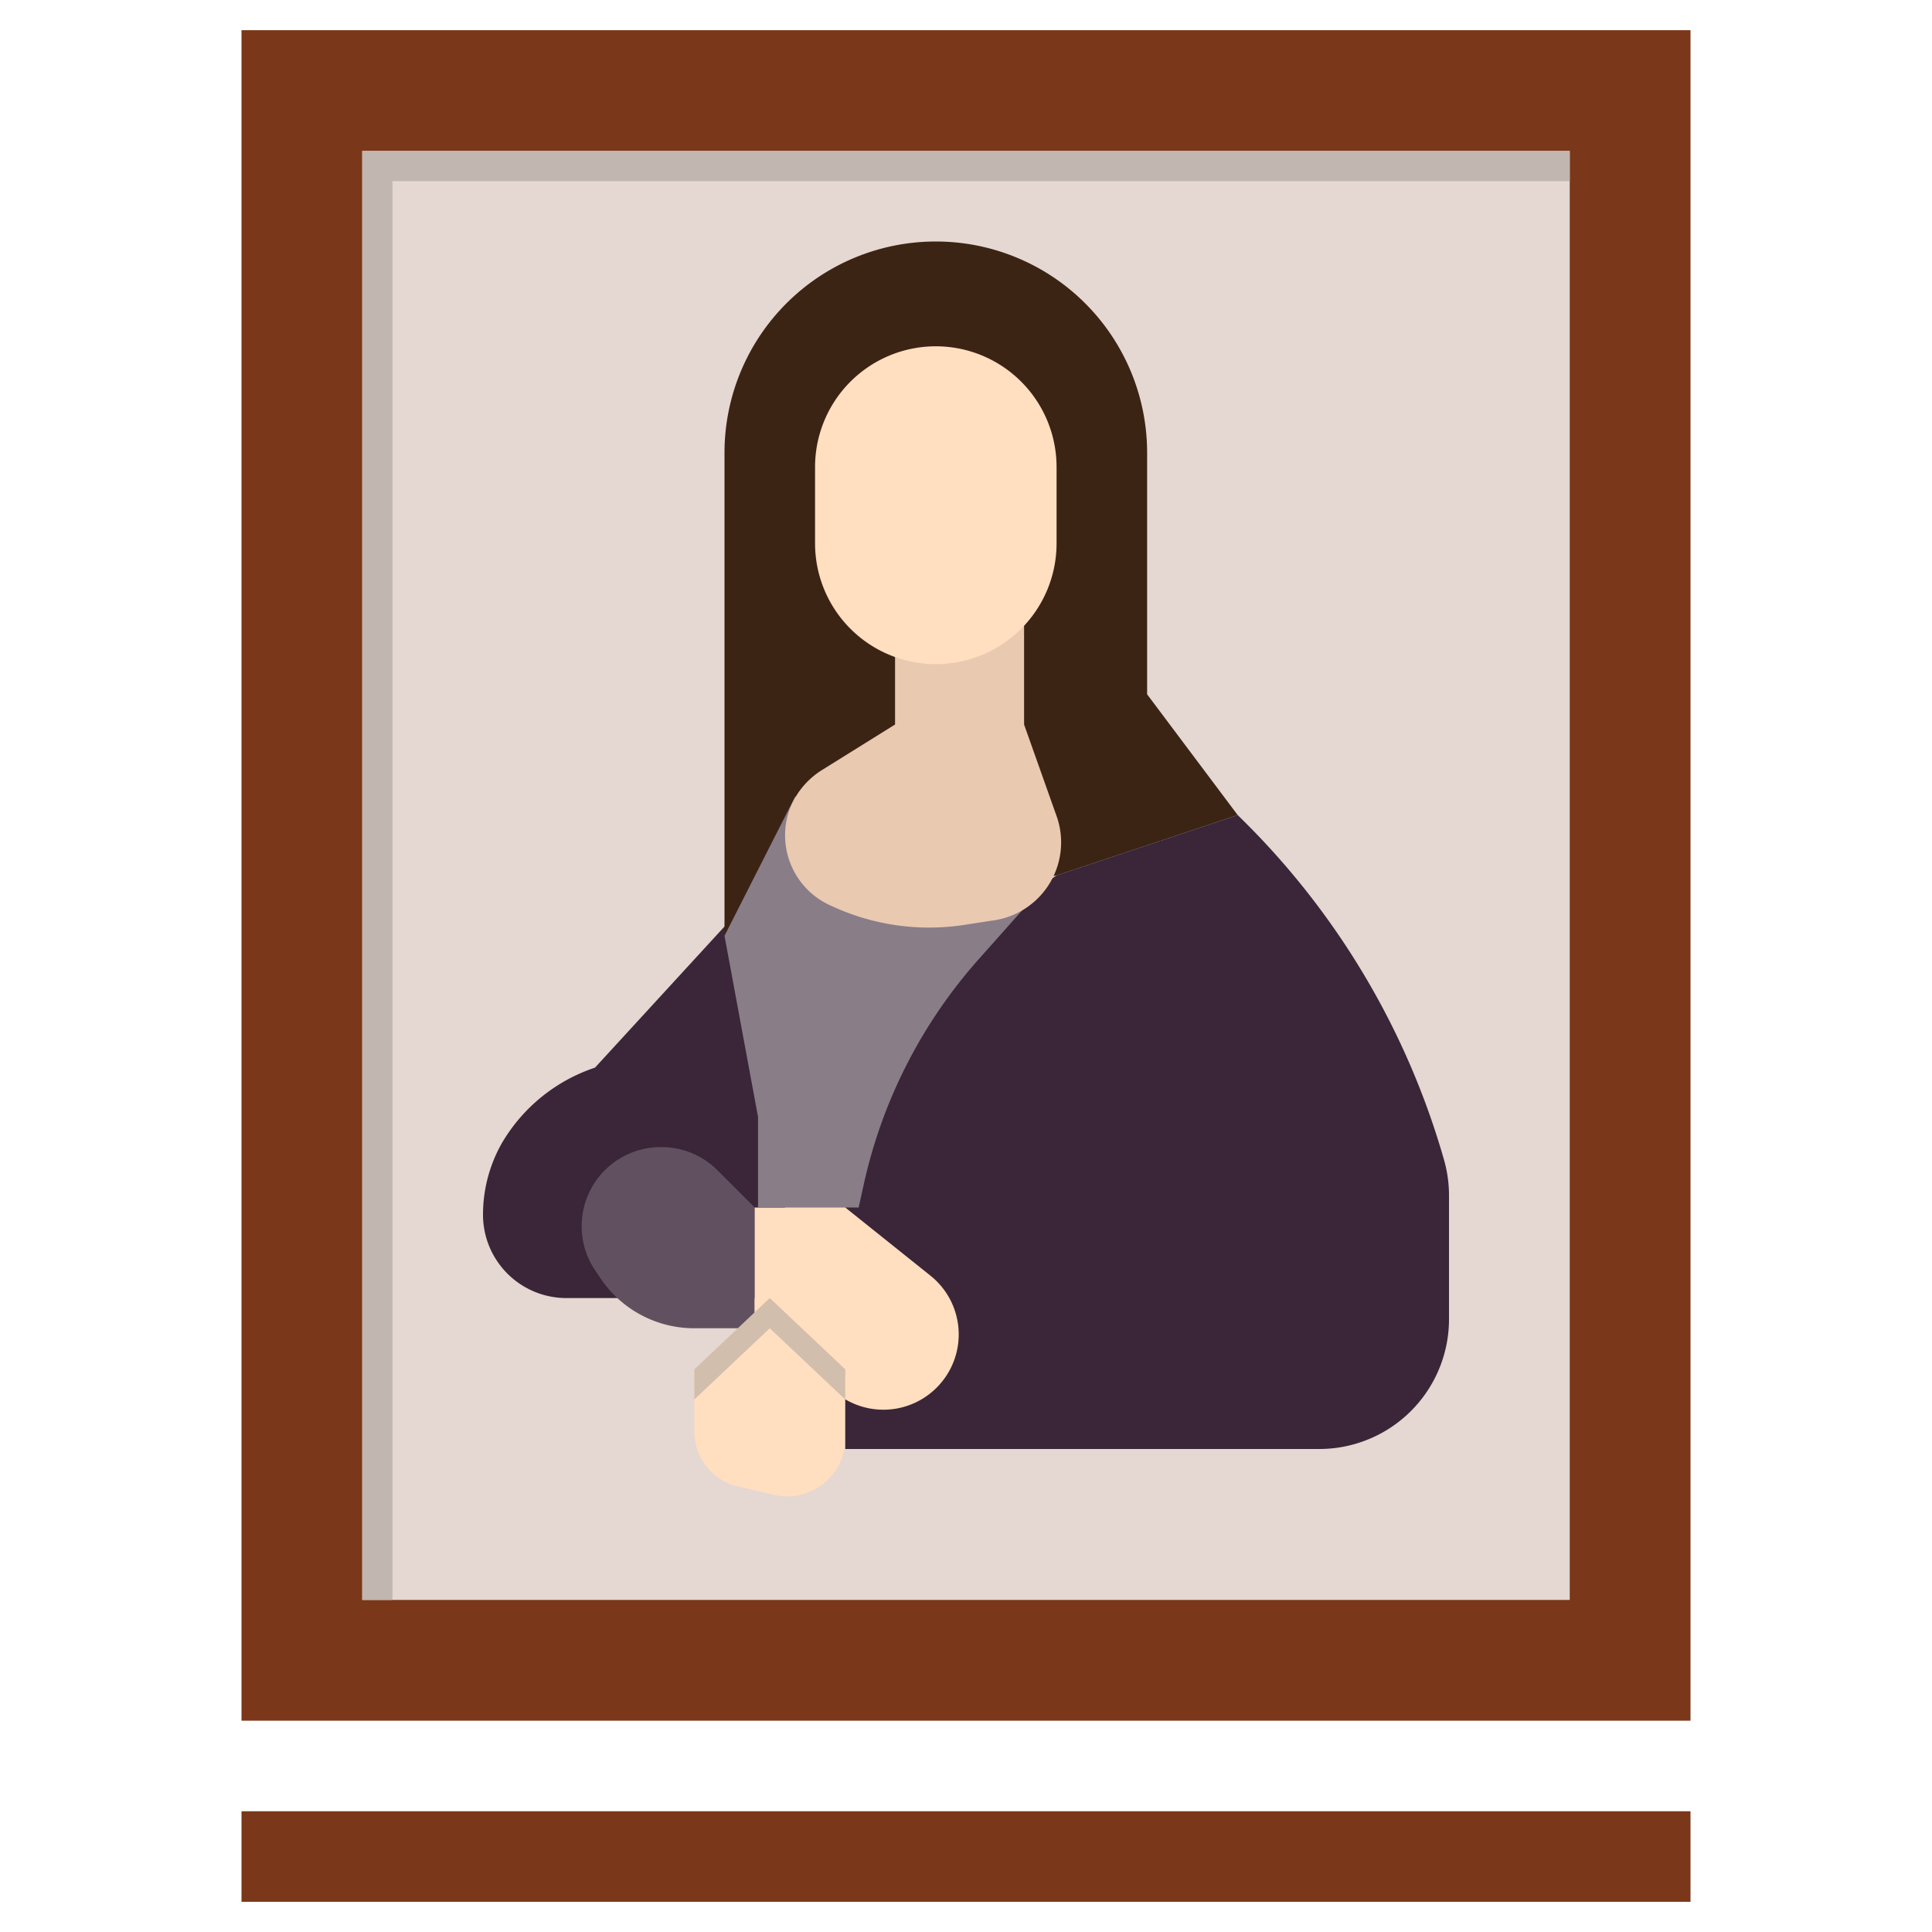<!-- icon666.com - MILLIONS OF FREE VECTOR ICONS --><svg viewBox="0 0 64 64" xmlns="http://www.w3.org/2000/svg"><g id="_09-Mona_Lisa" data-name="09-Mona Lisa"><path d="m8 60h48v3h-48z" fill="#7b3719"></path><path d="m14 57h-6v-56h48v56h-6" fill="#7b3719"></path><path d="m12 5h40v48h-40z" fill="#e5d7d1"></path><path d="m13 6h39v-1h-40v48h1z" fill="#c1b6b0"></path><path d="m24.93 35-.18-5.125-5.04 5.492a5.641 5.641 0 0 0 -3.1 2.527 4.813 4.813 0 0 0 -.61 2.342 2.763 2.763 0 0 0 2.764 2.764h7.236v-8z" fill="#3a2638"></path><path d="m25.5 43-2.5 2.36v2.1a1.866 1.866 0 0 0 1.479 1.788l1.1.258a1.928 1.928 0 0 0 2.421-1.787v-2.359" fill="#ffdfc0"></path><path d="m25 44v-4l-1.234-1.234a2.613 2.613 0 0 0 -1.849-.766h-.033a2.615 2.615 0 0 0 -2.48 1.787 2.617 2.617 0 0 0 .3 2.277l.182.272a3.736 3.736 0 0 0 3.114 1.664" fill="#615160"></path><path d="m28 48h15.7a4.3 4.3 0 0 0 2.387-.723 4.3 4.3 0 0 0 1.913-3.577v-4.1a4.293 4.293 0 0 0 -.166-1.182 25.768 25.768 0 0 0 -6.556-11.143l-.278-.275-6 2-3 2-3 4-1 5" fill="#3a2638"></path><path d="m28 40 2.826 2.261a2.491 2.491 0 0 1 .2 3.708 2.492 2.492 0 0 1 -3.755-.267l-1.271-1.702h-1v-4" fill="#ffdfc0"></path><path d="m24 31v-16a7 7 0 0 1 7-7 7 7 0 0 1 7 7v8l3 4-6 2" fill="#3c2415"></path><path d="m26.341 26.388-2.341 4.612 1.111 6v3h3.333l.177-.8a16.6 16.6 0 0 1 3.8-7.425l1.579-1.775" fill="#897d88"></path><path d="m29.65 21v3l-2.407 1.5a2.639 2.639 0 0 0 -1.1 1.347 2.551 2.551 0 0 0 1.4 3.163 7.67 7.67 0 0 0 4.43.624l.863-.134a2.612 2.612 0 0 0 2.188-3.4l-1.1-3.1v-4" fill="#e9c9b0"></path><path d="m31 22a4 4 0 0 1 -4-4v-2.528a4 4 0 0 1 2.211-3.578 4 4 0 0 1 3.578 0 4 4 0 0 1 2.211 3.578v2.528a4 4 0 0 1 -4 4z" fill="#ffdfc0"></path><path d="m25.5 43-2.5 2.36v1l2.5-2.36 2.5 2.36v-1z" fill="#d1beac"></path></g></svg>